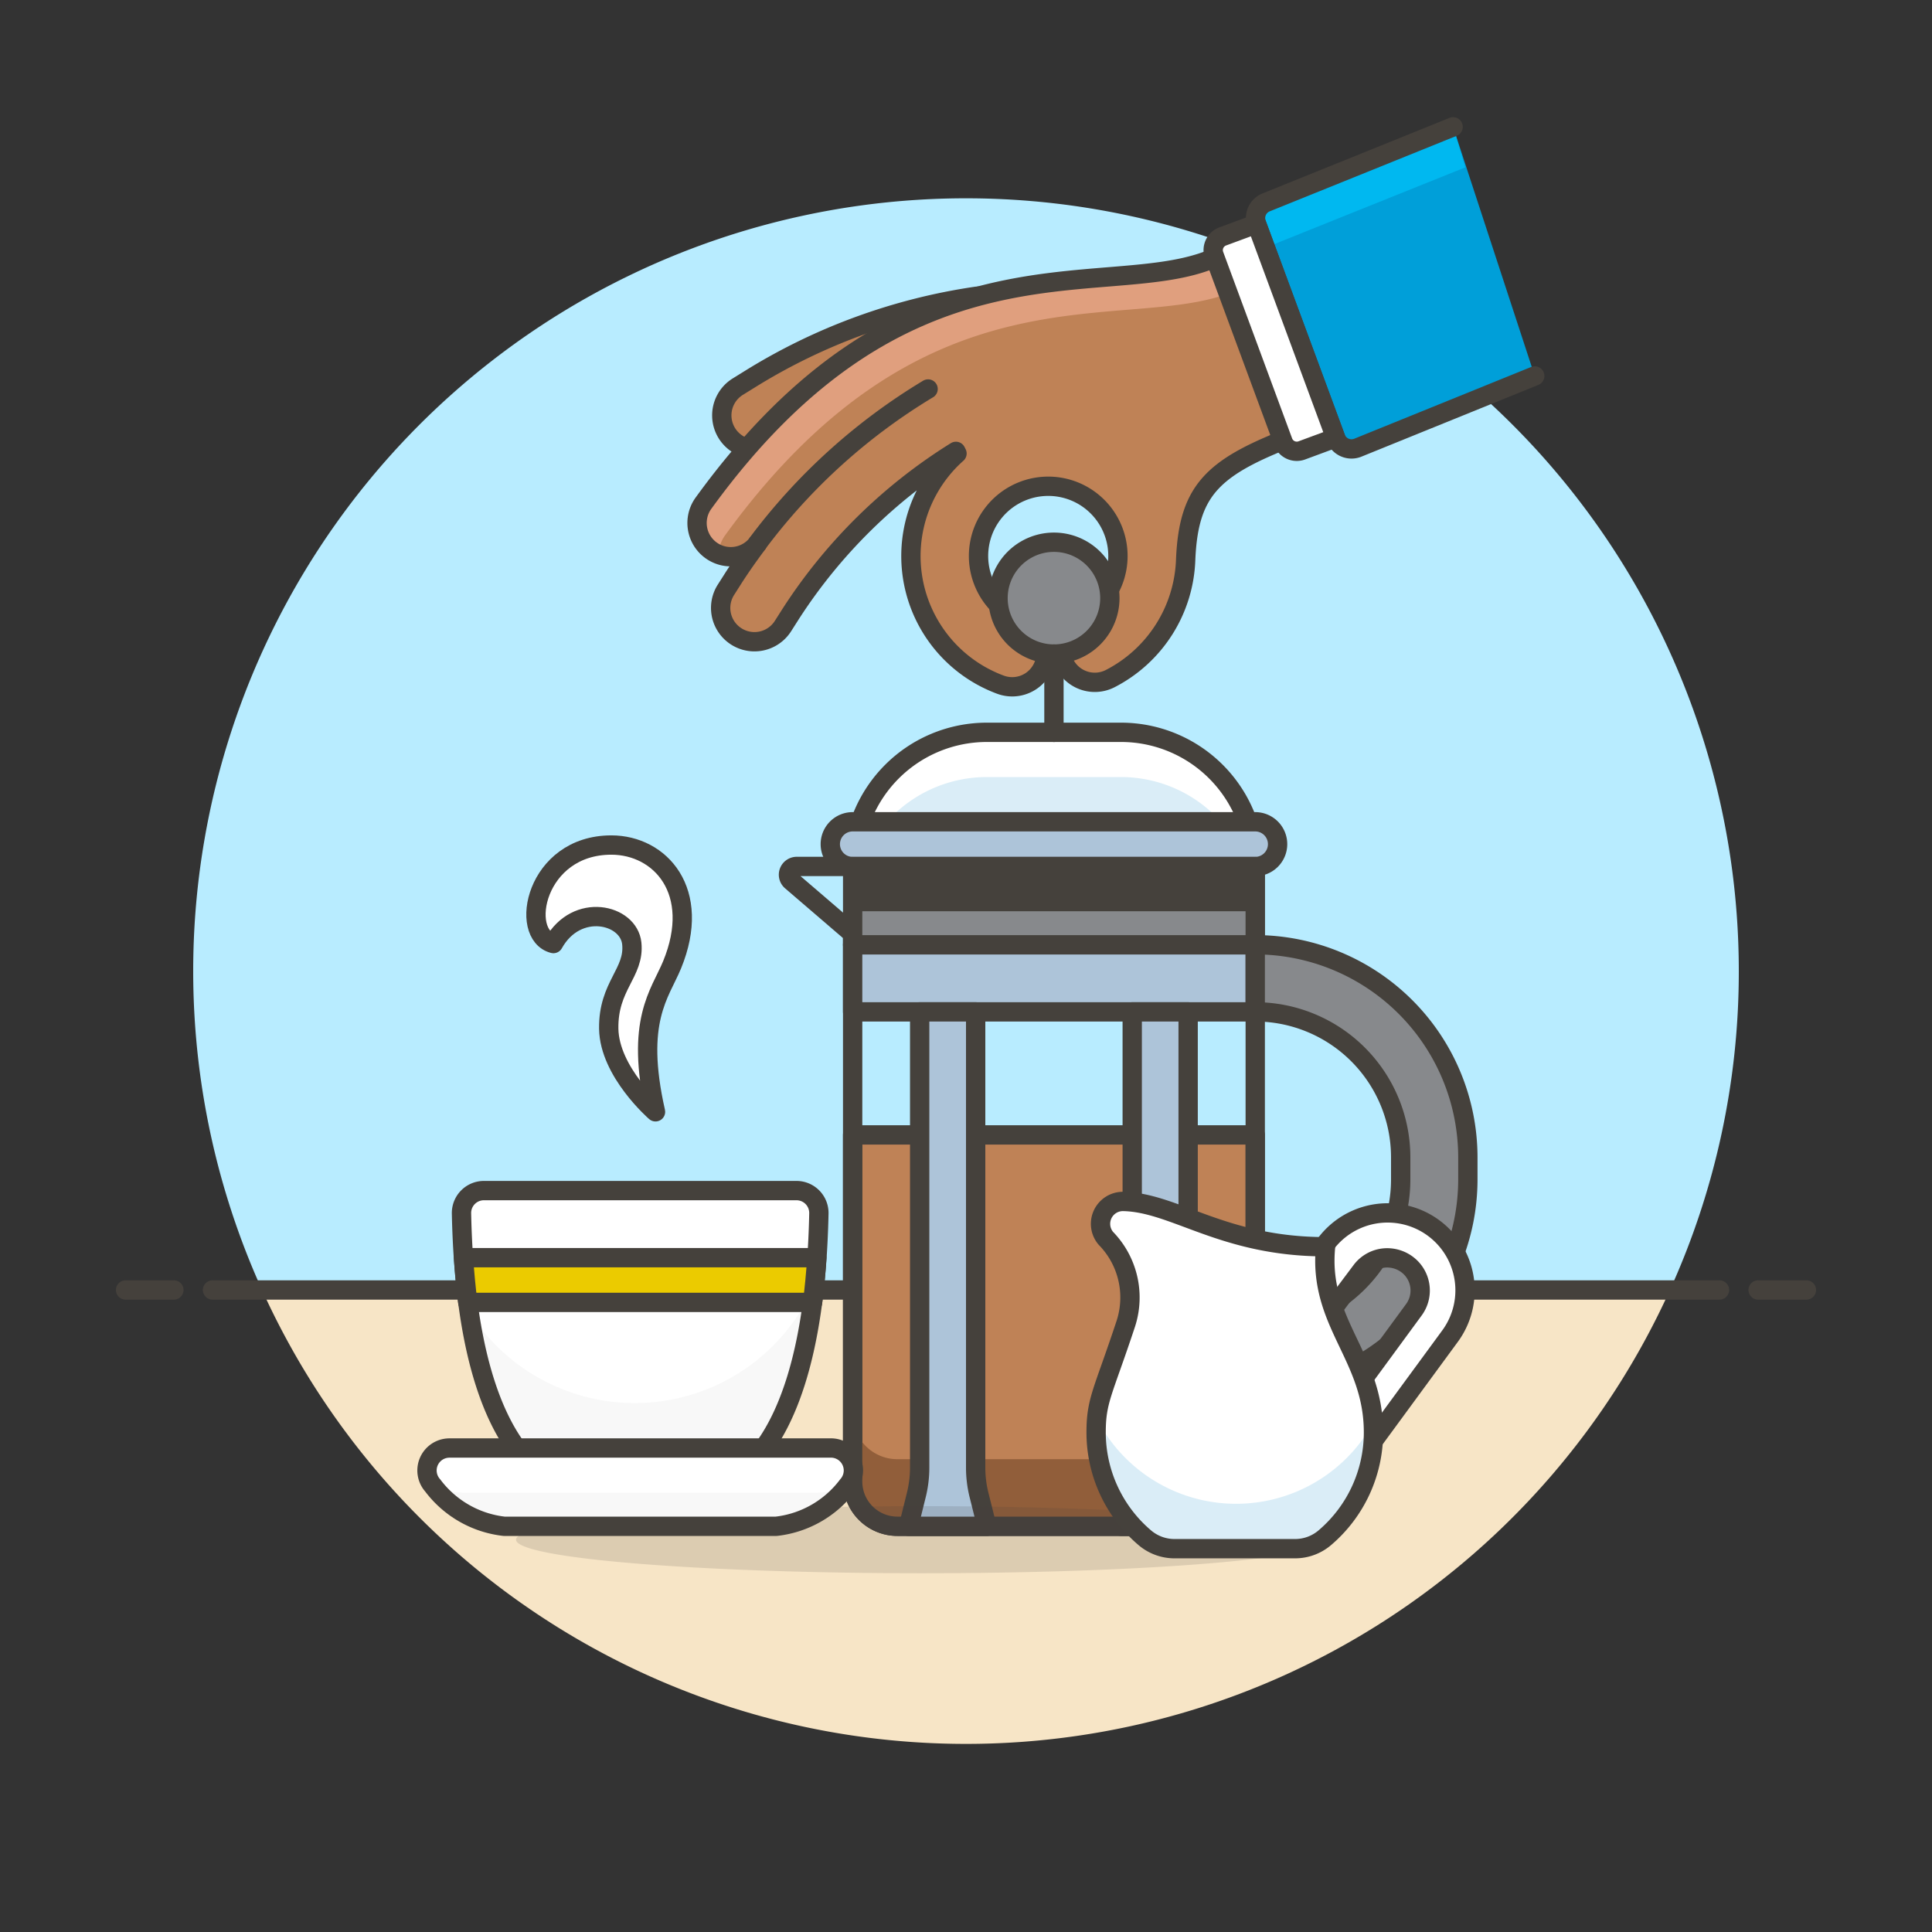 <svg viewBox="0 0 100 100" xmlns="http://www.w3.org/2000/svg" id="Coffee-Making-2-3--Streamline-Ux" height="100" width="100"><rect x="0" y="0" width="100" height="100" fill="#333333" stroke="none"/><desc>Coffee Making 2 3 Streamline Illustration: https://streamlinehq.com</desc><path d="M90 50.269a40 40 0 1 0 -76.436 16.5h72.872A39.844 39.844 0 0 0 90 50.269Z" fill="#b8ecff" stroke-width="1"></path><path d="M13.564 66.769a40 40 0 0 0 72.872 0Z" fill="#f7e5c6" stroke-width="1"></path><path d="m11 66.769 78 0" fill="none" stroke="#45413c" stroke-linecap="round" stroke-linejoin="round" stroke-width="1"></path><path d="m6.5 66.769 2.5 0" fill="none" stroke="#45413c" stroke-linecap="round" stroke-linejoin="round" stroke-width="1"></path><path d="m91 66.769 2.5 0" fill="none" stroke="#45413c" stroke-linecap="round" stroke-linejoin="round" stroke-width="1"></path><path d="M52.385 16.465a1.75 1.75 0 0 0 -1.9 -1.122 30.589 30.589 0 0 0 -11.663 4.277l-0.634 0.393a1.749 1.749 0 1 0 1.843 2.974l0.634 -0.393A27.074 27.074 0 0 1 51 18.8a1.751 1.751 0 0 0 1.472 -1.989 1.78 1.78 0 0 0 -0.087 -0.346Z" fill="#bf8256" stroke="#45413c" stroke-width="1"></path><path d="M55.1 34.348A1.751 1.751 0 0 1 55.878 32a3.608 3.608 0 1 0 -2.878 0.159 1.749 1.749 0 1 1 -1.217 3.28 7.1 7.1 0 0 1 -2.249 -11.966l-0.056 -0.11a27.35 27.35 0 0 0 -8.555 8.42l-0.4 0.628a1.749 1.749 0 0 1 -2.945 -1.889l0.4 -0.628c0.386 -0.6 0.8 -1.184 1.229 -1.757a1.746 1.746 0 0 1 -2.774 -2.121c10.353 -14.269 20.46 -10.452 26.05 -12.516l2.871 -1.061 3.487 9.434 -1.5 0.557c-4.47 1.673 -5.807 2.8 -5.97 6.512a7.2 7.2 0 0 1 -3.923 6.191 1.751 1.751 0 0 1 -2.348 -0.785Z" fill="#bf8256" stroke-width="1"></path><path d="m66.036 14.283 -2.461 0.909c-5.59 2.066 -15.7 -1.75 -26.046 12.519a1.735 1.735 0 0 0 -0.331 0.949 1.728 1.728 0 0 1 -0.762 -2.644C46.786 11.748 56.893 15.564 62.483 13.5l2.871 -1.061Z" fill="#e09f7e" stroke-width="1"></path><path d="M48.038 20.134a30.916 30.916 0 0 0 -8.832 7.993" fill="none" stroke="#45413c" stroke-linecap="round" stroke-width="1"></path><path d="M55.1 34.348A1.751 1.751 0 0 1 55.878 32a3.608 3.608 0 1 0 -2.878 0.159 1.749 1.749 0 1 1 -1.217 3.28 7.1 7.1 0 0 1 -2.249 -11.966l-0.056 -0.11a27.35 27.35 0 0 0 -8.555 8.42l-0.4 0.628a1.749 1.749 0 0 1 -2.945 -1.889l0.4 -0.628c0.386 -0.6 0.8 -1.184 1.229 -1.757a1.746 1.746 0 0 1 -2.774 -2.121c10.353 -14.269 20.46 -10.452 26.05 -12.516l2.871 -1.061 3.487 9.434 -1.5 0.557c-4.47 1.673 -5.807 2.8 -5.97 6.512a7.2 7.2 0 0 1 -3.923 6.191 1.751 1.751 0 0 1 -2.348 -0.785Z" fill="none" stroke="#45413c" stroke-linecap="round" stroke-linejoin="round" stroke-width="1"></path><path d="m75.212 6.566 -9.654 3.9a0.875 0.875 0 0 0 -0.517 1.124l4.093 11.075a0.875 0.875 0 0 0 1.124 0.517l9.179 -3.723" fill="#009fd9" stroke-width="1"></path><path d="M75.84 8.665 65.5 12.819l-0.454 -1.23a0.875 0.875 0 0 1 0.517 -1.124l9.654 -3.9" fill="#00b8f0" stroke-width="1"></path><path d="m75.212 6.566 -9.654 3.9a0.875 0.875 0 0 0 -0.517 1.124l4.093 11.075a0.875 0.875 0 0 0 1.124 0.517l9.179 -3.723" fill="none" stroke="#45413c" stroke-linecap="round" stroke-linejoin="round" stroke-width="1"></path><path d="m69.134 22.664 -1.752 0.648a0.756 0.756 0 0 1 -0.971 -0.447l-3.57 -9.658a0.756 0.756 0 0 1 0.447 -0.97l1.753 -0.648Z" fill="#ffffff" stroke="#45413c" stroke-linecap="round" stroke-linejoin="round" stroke-width="1"></path><path d="M33.929 57.547s-2.386 -2.067 -2.421 -4.3 1.35 -2.888 1.193 -4.414 -2.851 -2.159 -4.057 0.006c-1.81 -0.461 -0.943 -5.1 3 -5.1 2.525 0 4.711 2.383 3.143 6.2 -0.627 1.517 -1.925 2.888 -0.858 7.608Z" fill="#ffffff" stroke="#45413c" stroke-linecap="round" stroke-linejoin="round" stroke-width="1"></path><path d="M51.658 30.96a2.894 2.894 0 1 0 5.788 0 2.894 2.894 0 1 0 -5.788 0Z" fill="#87898c" stroke-width="1"></path><path d="M64.971 76.685A2.316 2.316 0 0 1 62.655 79H46.449a2.316 2.316 0 0 1 -2.316 -2.316v-28.36l-3.187 -2.732a0.421 0.421 0 0 1 0.274 -0.741h23.751Z" fill="#b8ecff" stroke-width="1"></path><path d="M44.133 76.685A2.316 2.316 0 0 0 46.449 79h16.206a2.316 2.316 0 0 0 2.316 -2.316V58.742H44.133Z" fill="#bf8256" stroke-width="1"></path><path d="M58.025 37.905h-6.946a6.946 6.946 0 0 0 -6.946 6.946h20.838a6.946 6.946 0 0 0 -6.946 -6.946Z" fill="#daedf7" stroke-width="1"></path><path d="M64.971 76.685A2.316 2.316 0 0 1 62.655 79H46.449a2.316 2.316 0 0 1 -2.316 -2.316v-28.36L40.961 45.6a0.428 0.428 0 0 1 0.278 -0.753h23.732Z" fill="none" stroke="#45413c" stroke-linecap="round" stroke-linejoin="round" stroke-width="1"></path><path d="M62.655 75.528H46.449a2.316 2.316 0 0 1 -2.316 -2.315v3.472A2.316 2.316 0 0 0 46.449 79h16.206a2.316 2.316 0 0 0 2.316 -2.316v-3.471a2.316 2.316 0 0 1 -2.316 2.315Z" fill="#915e3a" stroke-width="1"></path><path d="M44.133 76.685A2.316 2.316 0 0 0 46.449 79h16.206a2.316 2.316 0 0 0 2.316 -2.316V58.742H44.133Z" fill="none" stroke="#45413c" stroke-linecap="round" stroke-linejoin="round" stroke-width="1"></path><path d="M44.133 48.902H64.97v3.473H44.133z" fill="#adc4d9" stroke="#45413c" stroke-linecap="round" stroke-linejoin="round" stroke-width="1"></path><path d="M51.079 79h-4.052l0.4 -1.614a5.894 5.894 0 0 0 0.175 -1.424V52.375H50.5v23.588a5.846 5.846 0 0 0 0.176 1.424Z" fill="#adc4d9" stroke="#45413c" stroke-linecap="round" stroke-linejoin="round" stroke-width="1"></path><path d="m61.498 52.375 -2.894 0 0 24.31 -0.579 2.316 4.052 0 -0.579 -2.315 0 -24.311z" fill="#adc4d9" stroke="#45413c" stroke-linecap="round" stroke-linejoin="round" stroke-width="1"></path><path d="M51.079 40.22h6.946a6.943 6.943 0 0 1 6.542 4.631h0.4a6.946 6.946 0 0 0 -6.946 -6.946h-6.942a6.946 6.946 0 0 0 -6.946 6.946h0.4a6.943 6.943 0 0 1 6.546 -4.631Z" fill="#ffffff" stroke-width="1"></path><path d="M58.025 37.905h-6.946a6.946 6.946 0 0 0 -6.946 6.946h20.838a6.946 6.946 0 0 0 -6.946 -6.946Z" fill="none" stroke="#45413c" stroke-linecap="round" stroke-linejoin="round" stroke-width="1"></path><path d="M54.552 30.381a2.893 2.893 0 0 1 2.65 1.736 2.894 2.894 0 1 0 -5.3 0 2.893 2.893 0 0 1 2.65 -1.736Z" fill="#87898c" stroke-width="1"></path><path d="M51.658 30.96a2.894 2.894 0 1 0 5.788 0 2.894 2.894 0 1 0 -5.788 0Z" fill="none" stroke="#45413c" stroke-linecap="round" stroke-linejoin="round" stroke-width="1"></path><path d="m54.552 37.905 0 -4.051" fill="none" stroke="#45413c" stroke-linecap="round" stroke-linejoin="round" stroke-width="1"></path><path d="M64.971 42.535H44.133a1.158 1.158 0 0 0 -1.157 1.158h0a1.158 1.158 0 0 0 1.157 1.158h20.838a1.158 1.158 0 0 0 1.157 -1.158h0a1.158 1.158 0 0 0 -1.157 -1.158Z" fill="#adc4d9" stroke="#45413c" stroke-linecap="round" stroke-linejoin="round" stroke-width="1"></path><path d="M44.133 44.851H64.97v4.052H44.133z" fill="#87898c" stroke-width="1"></path><path d="M44.133 44.851H64.97v2.315H44.133z" fill="#45413c" stroke-width="1"></path><path d="M44.133 44.851H64.97v4.052H44.133z" fill="none" stroke="#45413c" stroke-linecap="round" stroke-linejoin="round" stroke-width="1"></path><path d="M64.971 48.9v3.473A7.533 7.533 0 0 1 72.5 59.9v1.157a7.533 7.533 0 0 1 -7.524 7.525v3.473a11.01 11.01 0 0 0 11 -11V59.9a11.01 11.01 0 0 0 -11.005 -11Z" fill="#87898c" stroke="#45413c" stroke-linecap="round" stroke-linejoin="round" stroke-width="1"></path><path d="M26.711 79.695a21 1.736 0 1 0 42 0 21 1.736 0 1 0 -42 0Z" fill="#45413c" opacity=".15" stroke-width="1"></path><path d="M69.188 76.354a1.158 1.158 0 0 1 -0.933 -1.843l4.921 -6.71a1.682 1.682 0 0 0 -0.167 -2.2 1.73 1.73 0 0 0 -1.316 -0.492 1.68 1.68 0 0 0 -1.235 0.674l-1.5 2a1.157 1.157 0 1 1 -1.853 -1.383l1.5 -2a4.007 4.007 0 0 1 6.437 4.774l-4.922 6.71a1.156 1.156 0 0 1 -0.932 0.47Z" fill="#ffffff" stroke="#45413c" stroke-linecap="round" stroke-linejoin="round" stroke-width="1"></path><path d="M58.272 68.514c-1.172 3.548 -1.537 3.948 -1.537 5.624a7.154 7.154 0 0 0 2.513 5.45 2.37 2.37 0 0 0 1.535 0.571h6.26a2.37 2.37 0 0 0 1.535 -0.571 7.154 7.154 0 0 0 2.513 -5.45c0 -3.964 -2.866 -5.634 -2.481 -9.607a16.787 16.787 0 0 1 -3.541 -0.367 5.888 5.888 0 0 0 -6.762 4.24c-0.007 0.036 -0.022 0.073 -0.035 0.11Z" fill="#daedf7" stroke-width="1"></path><path d="M56.765 73.42a8.1 8.1 0 0 0 14.3 0.24c-0.219 -3.624 -2.829 -5.321 -2.46 -9.129 -5.306 0 -7.778 -2.281 -10.457 -2.344a1.158 1.158 0 0 0 -0.91 1.912 4.382 4.382 0 0 1 1.029 4.415c-0.98 2.986 -1.394 3.743 -1.502 4.906Z" fill="#ffffff" stroke-width="1"></path><path d="M58.272 68.514c-1.172 3.548 -1.537 3.948 -1.537 5.624a7.154 7.154 0 0 0 2.513 5.45 2.37 2.37 0 0 0 1.535 0.571h6.26a2.37 2.37 0 0 0 1.535 -0.571 7.154 7.154 0 0 0 2.513 -5.45c0 -3.964 -2.866 -5.634 -2.481 -9.607 -5.306 0 -7.778 -2.281 -10.457 -2.344a1.158 1.158 0 0 0 -0.91 1.912 4.382 4.382 0 0 1 1.029 4.415Z" fill="none" stroke="#45413c" stroke-linecap="round" stroke-linejoin="round" stroke-width="1"></path><path d="M42.385 62.8c-0.32 15.432 -6.934 14.453 -6.934 14.453h-4.63s-6.614 0.979 -6.934 -14.453a1.159 1.159 0 0 1 1.159 -1.175h16.18a1.159 1.159 0 0 1 1.159 1.175Z" fill="#f8f8f8" stroke-width="1"></path><path d="M25.046 61.624h16.18a1.159 1.159 0 0 1 1.159 1.176c-0.028 1.347 -0.106 2.562 -0.222 3.67a10.121 10.121 0 0 1 -17.881 1.415 40.9 40.9 0 0 1 -0.395 -5.085 1.159 1.159 0 0 1 1.159 -1.176Z" fill="#ffffff" stroke-width="1"></path><path d="M42.385 62.8c-0.32 15.432 -6.934 14.453 -6.934 14.453h-4.63s-6.614 0.979 -6.934 -14.453a1.159 1.159 0 0 1 1.159 -1.175h16.18a1.159 1.159 0 0 1 1.159 1.175Z" fill="none" stroke="#45413c" stroke-linecap="round" stroke-linejoin="round" stroke-width="1"></path><path d="M24.212 67.412q-0.138 -1.086 -0.221 -2.315H42.28q-0.082 1.227 -0.22 2.315Z" fill="#ebcb00" stroke="#45413c" stroke-linecap="round" stroke-linejoin="round" stroke-width="1"></path><path d="M23.262 74.949a1.162 1.162 0 0 0 -0.868 1.933A5.377 5.377 0 0 0 26.092 79h14.087a5.377 5.377 0 0 0 3.7 -2.119 1.162 1.162 0 0 0 -0.868 -1.933Z" fill="#ffffff" stroke-width="1"></path><path d="M24.08 77.265h18.112A5.363 5.363 0 0 0 43.773 77a5.258 5.258 0 0 1 -3.594 2H26.092a5.262 5.262 0 0 1 -3.592 -2 5.375 5.375 0 0 0 1.58 0.265Z" fill="#f8f8f8" stroke-width="1"></path><path d="M23.262 74.949a1.162 1.162 0 0 0 -0.868 1.933A5.377 5.377 0 0 0 26.092 79h14.087a5.377 5.377 0 0 0 3.7 -2.119 1.162 1.162 0 0 0 -0.868 -1.933Z" fill="none" stroke="#45413c" stroke-linecap="round" stroke-linejoin="round" stroke-width="1"></path></svg>
